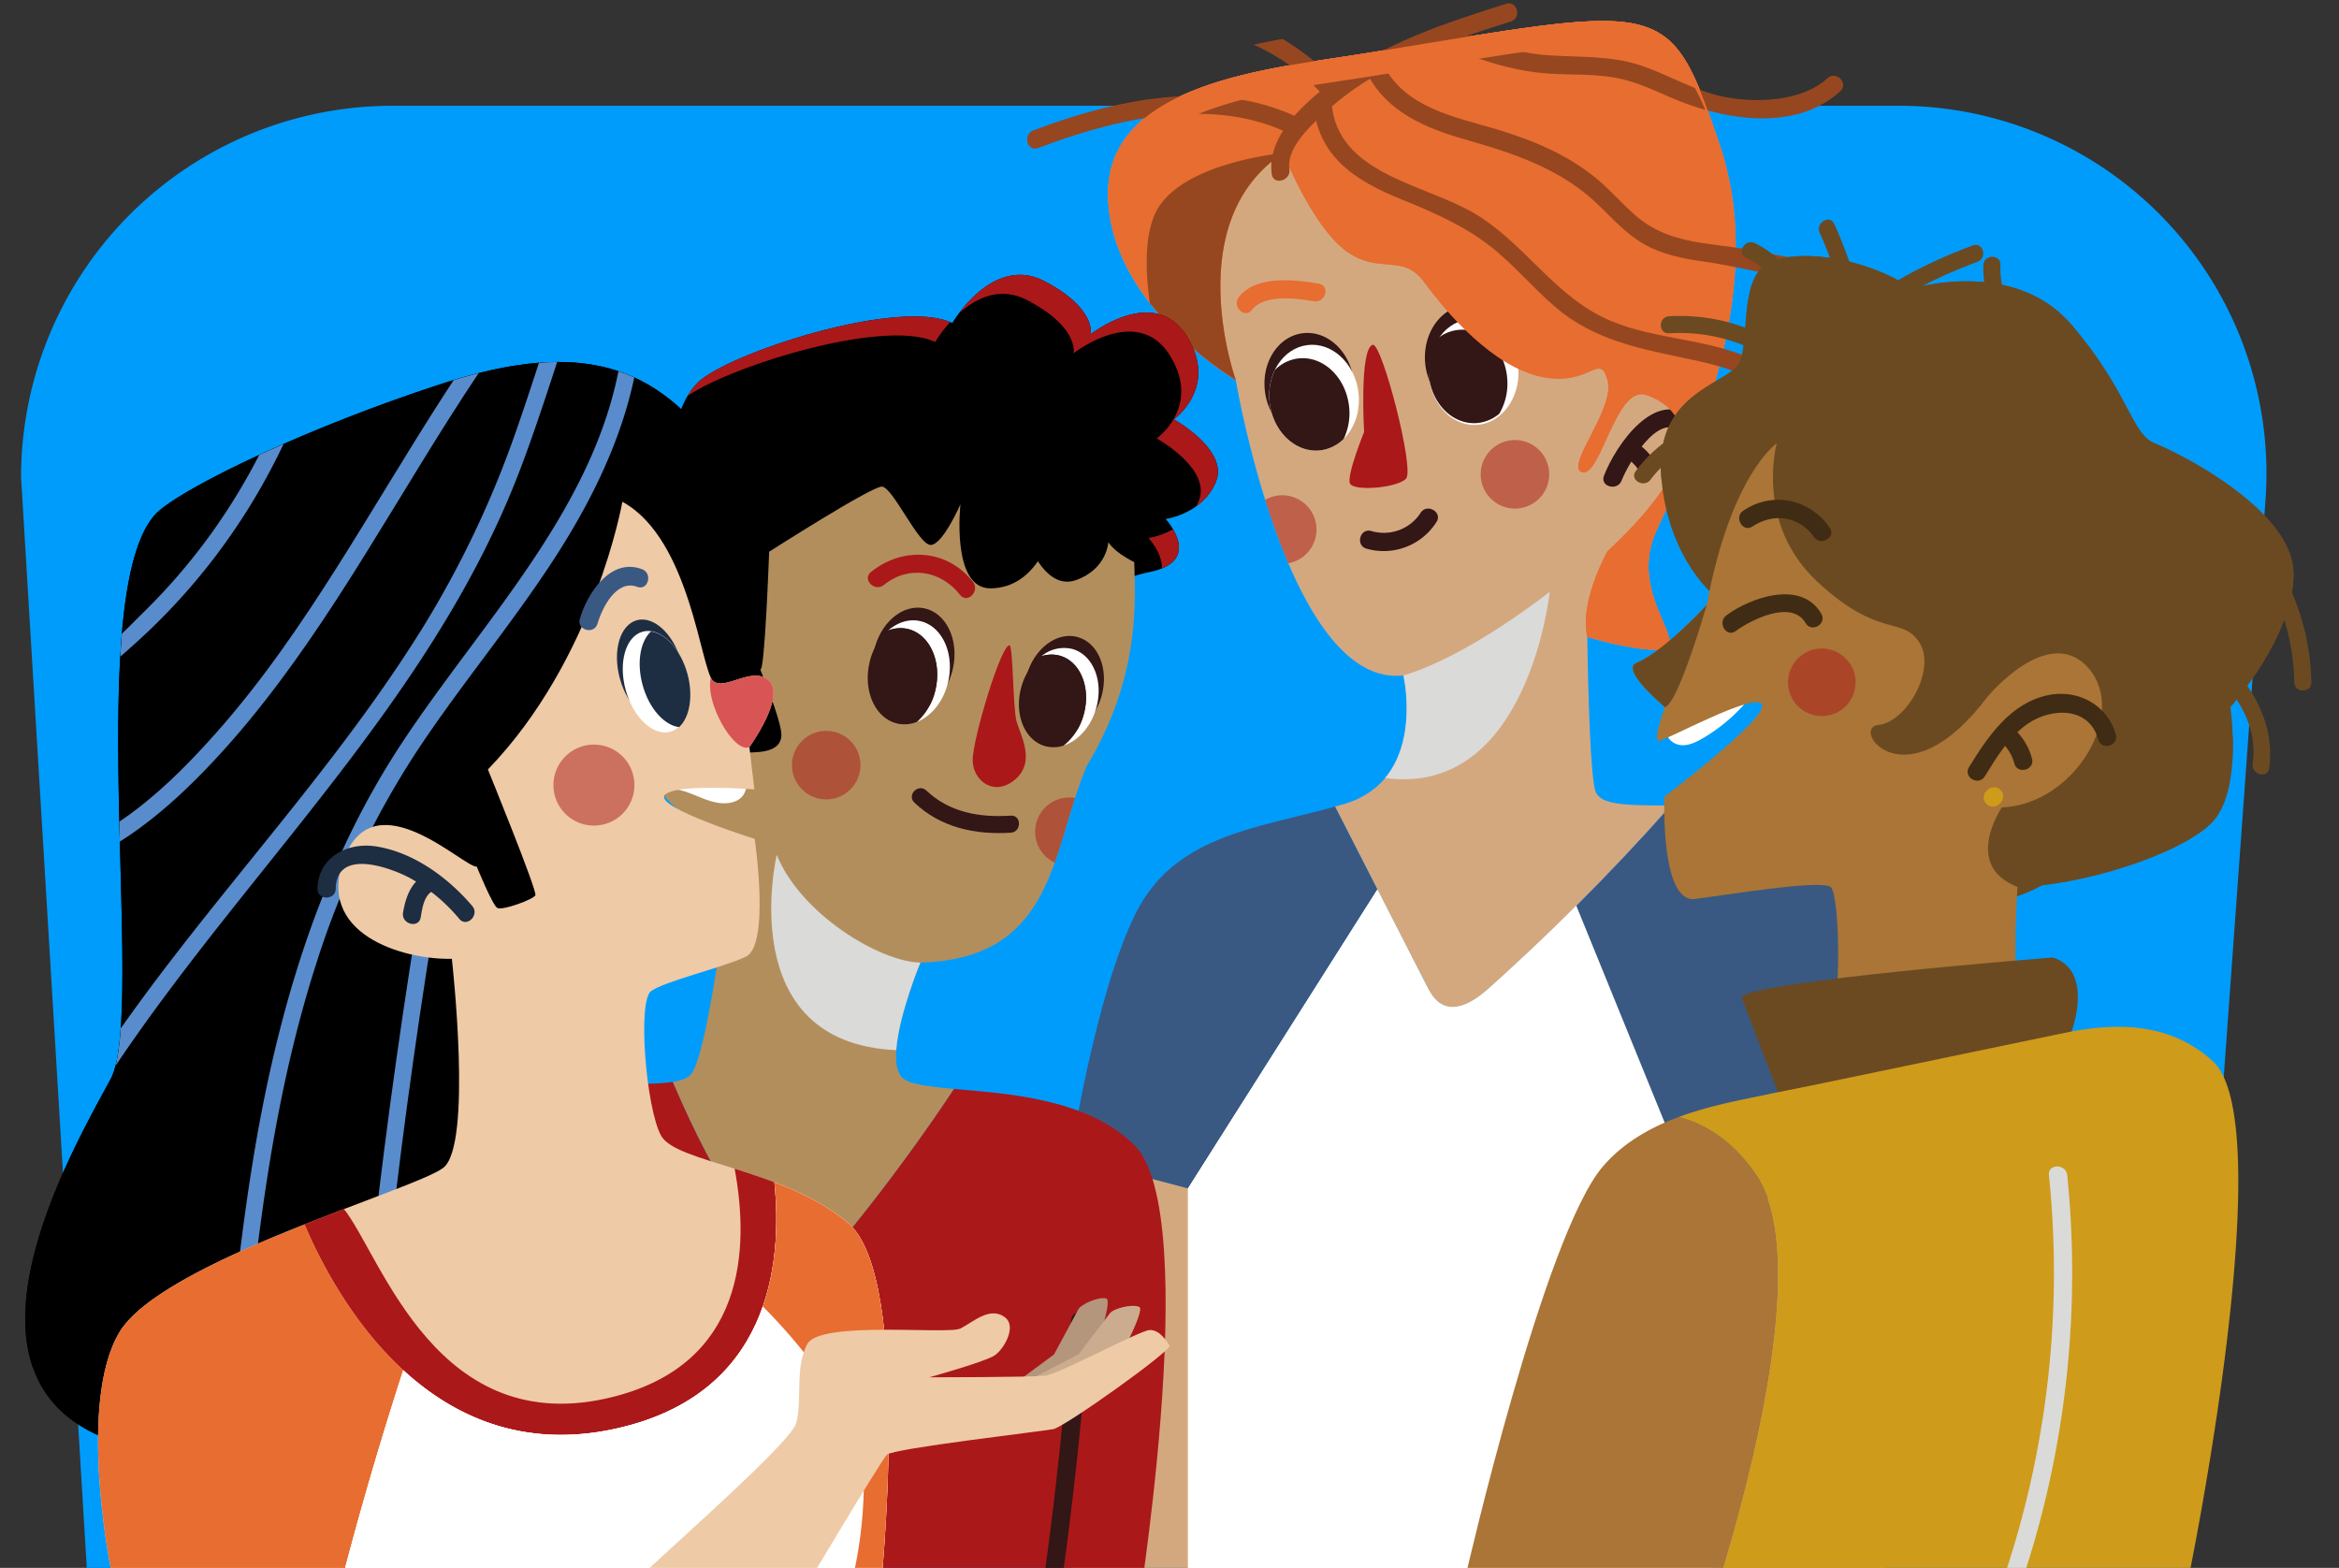 <svg xmlns="http://www.w3.org/2000/svg" xmlns:xlink="http://www.w3.org/1999/xlink" width="818.638" height="548.777" viewBox="0 0 818.638 548.777">
    <rect x="0" y="0" width="818.638" height="548.777" fill="#333333" stroke="none"/>
    <defs>
        <clipPath id="prefix__clip-path">
            <path id="prefix__Path_1645" d="M558.539 50.923L225.66 117.389A121.077 121.077 0 0 0 104.579 238.47L69.67 507.86l34.9 75.005V594.1h732.274c44.641-122.1 60.326-252.352 46.719-369.8 0-33.608-43.542-81.548-95.342-120.92-65.38-49.695-149.153-68.531-229.682-52.457z" data-name="Path 1645" transform="translate(-69.67 -45.322)"/>
        </clipPath>
        <clipPath id="prefix__clip-path-2">
            <path id="prefix__Path_1615" d="M403.648 176.48s-19.867-55.353 16.6-79.456c0 0 10 25.283 21.758 34.1s20 .59 27.643 11.167 15.779 8.7 32.844 12.159 28.326 12.092 31.262 22.012-15.3 30.512-8.821 32.281 11.757-30.579 22.347-27.053 27.053 17.052-13.526 54.7c0 0-10 17.642-7.052 29.989 0 0 25.726 7.641 28.447 2.936s-13.151-20.578-4.33-39.99 40.365-81.159 22.347-134.675-18.489-49.6-124.797-32.441c-32.308 5.215-89.39 10.108-89.39 48.971s44.668 65.3 44.668 65.3z" data-name="Path 1615" transform="translate(-358.98 -50.797)"/>
        </clipPath>
        <clipPath id="prefix__clip-path-3">
            <path id="prefix__Path_1635" d="M409.362 205.11c-5.872 2.038-10.363-2.225-13.272-6.609-2.735 4.035-8 9.464-16.65 9.464-13.768 0-10.443-29.439-10.443-29.439s-6.18 14.25-10.443 14.25-13.3-20.417-17.092-20.417-39.413 22.79-39.413 22.79-1.609 44.038-3.164 41.049c2.9 7.132 7.775 19.841 7.44 23.527-.469 5.228-6.649 5.7-12.347 5.7s-7.118-13.3-7.118-13.3-28.018-19.465-28.018 9.022 31.021 33.112 31.021 33.112-8.419 76.52-15.309 83.987-50.138-1.93-66.05 7.614-30.754 188.781-30.754 188.781h252.1s24.707-147.41 0-171.809-74.751-16.007-81.48-23.862 6.622-39.989 6.622-39.989c47.6-1.247 45.848-39.909 58.235-68.8 18.46-30.766 17.052-56.546 16.623-71.359-7.333-3.66-9.076-6.984-9.076-6.984s-.486 9.462-11.412 13.272z" data-name="Path 1635" transform="translate(-177.75 -172.36)"/>
        </clipPath>
        <clipPath id="prefix__clip-path-5">
            <path id="prefix__Path_1649" d="M123.57 191.493c-28.42 23.085-4.652 175.6-17.374 199.25s-62.176 107.515 3.043 127.584S292 505.43 294.159 468.873 274.8 324.13 274.8 324.13s78.13-78.88 43.007-154.13c-22.937-31.53-50.888-37.268-96.763-22.213-45.862 15.031-85.999 34.389-97.474 43.706z" data-name="Path 1649" transform="translate(-76.258 -139.838)"/>
        </clipPath>
        <clipPath id="prefix__clip-path-10">
            <path id="prefix__Path_1665" d="M227.815 304.03c-4.357.442-35.3-30.512-46.2-3.486s20.484 36.169 37.483 35.74c0 0 7.413 65.367-3.057 73.209s-98.492 32.683-113.306 57.524-3.03 82.459-3.03 82.459L215.173 564.2 369 558.968s11.77-111.121-11.328-130.3-60.138-20.913-65.367-30.512-8.285-47.068-3.486-50.553 34.868-4.8 43.14-9.585-.871-41.4-.871-41.4-40.3-13.03-37.55-17.441S324.993 277 324.993 277l-1.743-14.813s12.642-17.428 6.971-23.1-15.256 3.486-19.613 0-7.842-49.682-31.812-62.753c0 0-9.585 54.91-47.068 93.693 0 0 17.361 42.563 16.623 44.038s-11.6 5.429-13.325 4.437-7.211-14.472-7.211-14.472z" data-name="Path 1665" transform="translate(-95.266 -176.34)"/>
        </clipPath>
        <clipPath id="prefix__clip-path-12">
            <path id="prefix__Path_1686" d="M724.69 222.911c-.55-22.066-40.284-41.933-48.556-45.191s-8.834-17.709-29.091-41.437-55.889-12.7-55.889-12.7c-17.106-11.583-42.483-14.344-51.317-8.271s-5.523 25.377-8.834 33.662-29.8 9.934-27.589 40.284 20.967 45.245 23.728 45.017l43.6 73.625s35.306 25.38 57.358 25.1 56.867-11.3 67.9-22.334 6.622-40.579 6.622-40.579 22.617-25.111 22.068-47.176z" data-name="Path 1686" transform="translate(-503.282 -112.184)"/>
        </clipPath>
        <clipPath id="prefix__clip-path-13">
            <path id="prefix__Path_1697" d="M630.6 316.326c-19.4-7.494-5.47-27.817-5.47-27.817 25.364-.992 44.266-32.817 30.337-48.743s-35.311 9.947-35.311 9.947c-28.849 38.3-48.234 10.939-38.3 9.947s20.39-19.4 14.425-28.849-13.929-.992-35.807-21.382-14.13-48.368-14.13-48.368-16.02 10.832-24.506 56.546c0 0-14.612 16.02-24.506 20.256-6.126 2.359 9.893 15.551 9.893 15.551s-4.236 11.315-2.359 11.784 33.93-17.428 36.276-12.722-34.131 32.281-34.131 32.281-1.475 37.335 10.725 35.794 43.676-6.81 47.443-4.223c3.338 2.292 4.826 48.475-3.418 63.838 23.621-3.392 46.25-12.668 69.469-18.835-2.545-14.493-.63-45.005-.63-45.005z" data-name="Path 1697" transform="translate(-495.938 -161.06)"/>
        </clipPath>
        <linearGradient id="prefix__linear-gradient" x1=".794" x2=".376" y1=".214" y2=".466" gradientUnits="objectBoundingBox">
            <stop offset="0" stop-color="#ab1819"/>
            <stop offset="1" stop-color="#871819"/>
        </linearGradient>
        <linearGradient id="prefix__linear-gradient-2" x1=".631" x2=".377" y1=".156" y2=".92" gradientUnits="objectBoundingBox">
            <stop offset="0" stop-color="#395982"/>
            <stop offset="1" stop-color="#2d2266"/>
        </linearGradient>
        <linearGradient id="prefix__linear-gradient-3" x1=".582" x2=".339" y1=".153" y2=".946" xlink:href="#prefix__linear-gradient-2"/>
        <style>
            .prefix__cls-2{clip-path:url(#prefix__clip-path)}.prefix__cls-3{fill:#d4a87f}.prefix__cls-11,.prefix__cls-4{fill:#ab1819}.prefix__cls-4{opacity:.5}.prefix__cls-5{fill:#395982}.prefix__cls-6{fill:#fff}.prefix__cls-7{fill:#331616}.prefix__cls-8{fill:#e86d31}.prefix__cls-10{fill:#964720}.prefix__cls-12{fill:#dadad9}.prefix__cls-18{clip-path:url(#prefix__clip-path-5)}.prefix__cls-19{fill:#598ccc}.prefix__cls-20{fill:#efcaa6}.prefix__cls-21{fill:#1d2d42}.prefix__cls-26{fill:#6b4a22}.prefix__cls-28{fill:#aa7536}.prefix__cls-29{fill:#ce9b1b}.prefix__cls-30{fill:#402c14}
        </style>
    </defs>
    <g id="prefix__OBJECTS" transform="translate(-69.67 -45.322)">
        <g id="prefix__Group_160" data-name="Group 160" transform="translate(69.67 45.322)">
            <path id="prefix__Path_1591" d="M731.29 72.94H205.153A129.982 129.982 0 0 0 75.17 202.923l23 381.757h735.5l26.972-372.856A128.679 128.679 0 0 0 731.29 72.94z" data-name="Path 1591" transform="translate(-67.797 -35.916)" style="fill:#009cfc"/>
            <g id="prefix__Group_159" data-name="Group 159">
                <g id="prefix__Group_137" class="prefix__cls-2" data-name="Group 137">
                    <path id="prefix__Path_1593" d="M375.38 344.824l-25.82 152.129 69.107 6.931V330.56" class="prefix__cls-3" data-name="Path 1593" transform="translate(25.655 51.825)"/>
                    <g id="prefix__Group_127" data-name="Group 127" transform="translate(374.612 7.34)">
                        <g id="prefix__Group_121" data-name="Group 121" transform="translate(0 .013)">
                            <path id="prefix__Path_1594" d="M475.59 394.9c5.429 3.07 11.945-1.274 16.6-5.443a777.88 777.88 0 0 0 63.678-64.04c-13.62-.174-24.264.214-26.249-4.826-2.346-5.966-2.936-54.2-2.936-54.2s25.726 7.641 28.447 2.936-13.151-20.578-4.33-39.99 40.365-81.159 22.347-134.675S554.658 45.06 448.35 62.219c-32.308 5.215-89.39 10.108-89.39 48.971s44.695 65.286 44.695 65.286 18.272 108.037 58.691 103.372c0 0 8.553 36.531-20.98 45.084-.992.282-1.984.563-2.963.831q15.906 31.128 31.8 62.257c1.339 2.641 2.814 5.416 5.387 6.88z" class="prefix__cls-3" data-name="Path 1594" transform="translate(-345.755 -50.807)"/>
                            <circle id="prefix__Ellipse_4" cx="11.998" cy="11.998" r="11.998" class="prefix__cls-4" data-name="Ellipse 4" transform="translate(143.616 146.663)"/>
                            <path id="prefix__Path_1595" d="M408.077 198.425a11.992 11.992 0 1 0-8.1-22.2c2.309 7.333 5.003 14.934 8.1 22.2z" class="prefix__cls-4" data-name="Path 1595" transform="translate(-331.785 -8.636)"/>
                            <g id="prefix__Group_120" data-name="Group 120" transform="translate(0 274.608)">
                                <path id="prefix__Path_1596" d="M441.744 255.92c-28.528 7.842-56.573 10.229-70.1 38.032-14 28.755-22.535 84.725-22.535 84.725l41.2 10.885 66.278-104.605q-7.443-14.539-14.843-29.037z" class="prefix__cls-5" data-name="Path 1596" transform="translate(-349.11 -255.558)"/>
                                <g id="prefix__Group_118" data-name="Group 118" transform="translate(41.196)">
                                    <path id="prefix__Path_1597" d="M621.064 390.244c-3.11-58.061-9.4-113.507-22.039-122.636-14.974-10.805-34.587-11.757-50.258-11.958a775.789 775.789 0 0 1-63.678 64.04c-4.652 4.156-11.167 8.513-16.6 5.443-2.574-1.461-4.049-4.236-5.4-6.864q-8.486-16.61-16.972-33.233L379.84 389.641v132.825L407.04 535h157.224l-5.912-139.675z" class="prefix__cls-6" data-name="Path 1597" transform="translate(-379.84 -255.65)"/>
                                    <path id="prefix__Path_1598" d="M575.712 356.05L513 361.131l5.925 139.675h59.629c-.013-.014.925-74.295-2.842-144.756z" class="prefix__cls-3" data-name="Path 1598" transform="translate(-334.488 -221.456)"/>
                                </g>
                                <g id="prefix__Group_119" data-name="Group 119" transform="translate(41.183)">
                                    <path id="prefix__Path_1599" d="M515.725 283.241q-14.941 14.9-30.646 28.983c-4.652 4.156-11.167 8.513-16.6 5.443-2.574-1.461-4.049-4.236-5.4-6.864q-8.486-16.61-16.972-33.233L379.83 382.175V515l27.2 12.534h157.224l-5.9-139.675z" class="prefix__cls-6" data-name="Path 1599" transform="translate(-379.83 -248.184)"/>
                                    <path id="prefix__Path_1600" d="M586.539 390.244c-3.11-58.061-9.4-113.507-22.039-122.636-14.974-10.805-34.587-11.757-50.258-11.958q-15.966 18.037-33.032 35.056l42.617 104.619z" class="prefix__cls-5" data-name="Path 1600" transform="translate(-345.302 -255.65)"/>
                                    <path id="prefix__Path_1601" d="M518.912 499.5h59.629s.751-59.575-1.8-122.623L513 359.84z" class="prefix__cls-3" data-name="Path 1601" transform="translate(-334.475 -220.165)"/>
                                    <path id="prefix__Path_1602" d="M513 361.131l63.745 17.039c-.295-7.36-.643-14.76-1.032-22.12z" class="prefix__cls-3" data-name="Path 1602" transform="translate(-334.475 -221.456)"/>
                                </g>
                            </g>
                        </g>
                        <path id="prefix__Path_1603" d="M519.67 155.353c-13.218-11.02-27.08 9.478-31.182 20.068-1.488 3.847 4.705 5.51 6.18 1.7 2.1-5.443 12.521-23.876 20.471-17.24 3.137 2.628 7.695-1.89 4.531-4.531z" class="prefix__cls-7" data-name="Path 1603" transform="translate(-301.719 -16.264)"/>
                        <path id="prefix__Path_1604" d="M494.916 166.588c.228.147.456.308.67.456.442.308-.295-.241.134.094a13.324 13.324 0 0 1 1.22 1.086c.349.349.67.711.992 1.072.094.107.322.375.107.107.2.255.375.523.563.791a3.205 3.205 0 1 0 5.537-3.231 21.279 21.279 0 0 0-5.979-5.912 3.226 3.226 0 0 0-4.384 1.153 3.261 3.261 0 0 0 1.14 4.384z" class="prefix__cls-7" data-name="Path 1604" transform="translate(-299.982 -13.397)"/>
                        <g id="prefix__Group_122" data-name="Group 122" transform="translate(124.091 99.411)">
                            <path id="prefix__Path_1605" d="M460.879 161.627c.161-.04.308-.08.469-.121a11.144 11.144 0 0 0 1.18-.416c.215-.08.416-.188.63-.282.188-.094.375-.174.563-.268.241-.121.483-.255.711-.389.121-.067.241-.147.349-.215 5.108-3.2 8.486-9.679 8.191-17.039-.4-10.242-7.735-18.272-16.368-17.937-5.027.2-9.384 3.2-12.079 7.682a19.467 19.467 0 0 0-1.77 3.861c-.013.027-.013.04-.027.067-.107.335-.2.684-.295 1.032l-.161.59c-.067.295-.134.59-.188.885-.054.268-.107.55-.147.831-.04.255-.08.523-.107.778-.04.349-.067.7-.094 1.059-.013.215-.04.416-.04.63-.027.576-.027 1.166 0 1.756.4 10.242 7.735 18.272 16.368 17.937a12.434 12.434 0 0 0 1.421-.134l.442-.08c.308-.079.63-.146.952-.227z" class="prefix__cls-7" data-name="Path 1605" transform="translate(-441.675 -124.952)"/>
                            <ellipse id="prefix__Ellipse_5" cx="15.658" cy="18.567" class="prefix__cls-6" data-name="Ellipse 5" rx="15.658" ry="18.567" transform="rotate(-2.56 125.284 -11.07)"/>
                            <path id="prefix__Path_1606" d="M470.214 149.35c-.4-10.242-7.735-18.272-16.368-17.937a13.834 13.834 0 0 0-8.338 3.284 20.686 20.686 0 0 0-2.842 11.475c.4 10.242 7.735 18.272 16.368 17.937a13.834 13.834 0 0 0 8.338-3.284 20.686 20.686 0 0 0 2.842-11.475z" class="prefix__cls-7" data-name="Path 1606" transform="translate(-441.344 -122.756)"/>
                        </g>
                        <path id="prefix__Path_1607" d="M403.648 176.48s-19.867-55.353 16.6-79.456c0 0 10 25.283 21.758 34.1s20 .59 27.643 11.167 24.09 29.68 41.142 33.139 20.015-8.888 22.964 1.032-15.3 30.512-8.821 32.281 11.757-30.579 22.347-27.053 27.053 17.052-13.526 54.7c0 0-10 17.642-7.052 29.989 0 0 25.726 7.641 28.447 2.936s-13.151-20.578-4.33-39.99 40.365-81.159 22.347-134.675-18.489-49.6-124.797-32.441c-32.308 5.215-89.39 10.108-89.39 48.971s44.668 65.3 44.668 65.3z" class="prefix__cls-8" data-name="Path 1607" transform="translate(-345.748 -50.797)"/>
                        <path id="prefix__Path_1608" d="M403.648 176.48s-19.867-55.353 16.6-79.456c0 0 10 25.283 21.758 34.1s20 .59 27.643 11.167 15.779 8.7 32.844 12.159 28.326 12.092 31.262 22.012-15.3 30.512-8.821 32.281 11.757-30.579 22.347-27.053 27.053 17.052-13.526 54.7c0 0-10 17.642-7.052 29.989 0 0 25.726 7.641 28.447 2.936s-13.151-20.578-4.33-39.99 40.365-81.159 22.347-134.675-18.489-49.6-124.797-32.441c-32.308 5.215-89.39 10.108-89.39 48.971s44.668 65.3 44.668 65.3z" class="prefix__cls-8" data-name="Path 1608" transform="translate(-345.748 -50.797)"/>
                        <g id="prefix__Group_124" data-name="Group 124" transform="translate(13.232)">
                            <g id="prefix__Group_123" data-name="Group 123">
                                <path id="prefix__Path_1609" d="M407.925 104.262c-1.1-7.816 7.95-15.725 13.2-20.538a98.717 98.717 0 0 1 18.634-13.2c14.331-8.017 30.069-12.99 45.647-17.977 3.914-1.247 2.239-7.44-1.7-6.18-18.981 6.055-38.352 12.262-55.056 23.433-11.207 7.494-29.05 20.926-26.905 36.169.563 4.062 6.743 2.333 6.18-1.7z" class="prefix__cls-10" data-name="Path 1609" transform="translate(-344.475 -52.365)"/>
                                <path id="prefix__Path_1610" d="M430.93 77.13c-28.595-12.79-62.847-5.416-90.93 5.308-3.807 1.461-2.158 7.655 1.7 6.18 26.235-10.014 59.16-17.964 86-5.952 3.727 1.662 6.984-3.847 3.231-5.537z" class="prefix__cls-10" data-name="Path 1610" transform="translate(-366.18 -44.134)"/>
                                <path id="prefix__Path_1611" d="M427.8 72.787a79.39 79.39 0 0 0-31.182-21.449c-3.847-1.488-5.523 4.705-1.7 6.18a72.825 72.825 0 0 1 28.353 19.814c2.735 3.083 7.253-1.461 4.531-4.545z" class="prefix__cls-10" data-name="Path 1611" transform="translate(-347.476 -50.691)"/>
                                <path id="prefix__Path_1612" d="M412.512 72.732c1.3 18.983 14.639 27.522 30.874 34.078 10.872 4.4 21.7 9.1 31.021 16.342 8.164 6.354 14.8 14.4 22.616 21.141 14.291 12.333 30.941 14.947 48.81 18.795 9.451 2.038 19.117 4.719 26.718 10.993 8.338 6.877 13.245 16.744 16.6 26.825 1.3 3.888 7.48 2.225 6.18-1.7-5.268-15.832-14.25-29.908-29.975-36.866-16.543-7.306-35.606-6.381-51.854-14.451-17.361-8.62-27.964-26.463-44.722-36.263-17.816-10.416-48.14-13.7-49.856-38.917-.282-4.062-6.69-4.089-6.408.027z" class="prefix__cls-10" data-name="Path 1612" transform="translate(-340.751 -44.375)"/>
                                <path id="prefix__Path_1613" d="M426.789 65.933c6.85 13.272 20.43 18.9 34.091 22.817 17.186 4.92 33.555 10.229 46.719 22.924 5.027 4.853 9.773 10.2 15.913 13.7 6.462 3.687 13.768 5.134 21.061 6.14 15.5 2.145 32.455 8.124 48.073 4.786 4.035-.858 2.319-7.038-1.7-6.18-8.808 1.877-17.173-.161-25.806-1.917-7.145-1.461-14.331-2.132-21.53-3.244-8.258-1.274-15.819-3.579-22.334-9.022-5.228-4.357-9.585-9.652-14.88-13.942-10.081-8.137-22.2-13.138-34.52-16.811-14.827-4.424-31.772-7.44-39.547-22.495-1.9-3.66-7.427-.429-5.536 3.244z" class="prefix__cls-10" data-name="Path 1613" transform="translate(-336.018 -47.295)"/>
                                <path id="prefix__Path_1614" d="M446.212 58.46c12.333 5 24.546 9.424 37.925 10.322 7.8.523 15.7.04 23.42 1.461 6.462 1.193 12.4 3.847 18.366 6.5 17.977 7.99 44.119 13.084 60.339-1.8 3.043-2.788-1.488-7.32-4.531-4.531-9.1 8.338-25.377 8.781-36.8 6.381-10.175-2.145-19.063-7.762-28.876-10.966-10.4-3.405-21.154-2.708-31.919-3.445-12.776-.885-24.466-5.336-36.222-10.095-3.821-1.555-5.483 4.638-1.7 6.167z" class="prefix__cls-10" data-name="Path 1614" transform="translate(-329.997 -50.372)"/>
                            </g>
                        </g>
                        <path id="prefix__Path_1616" d="M430.142 135.343c3.137-.858 14.787 43.663 11.636 46.893s-18.527 4.531-19.653 1.582 4.974-17.937 4.974-17.937-1.699-29.238 3.043-30.538z" class="prefix__cls-11" data-name="Path 1616" transform="translate(-324.29 -22.007)"/>
                        <path id="prefix__Path_1617" d="M372.132 106.19c-3.888 8.1-3.526 20.511-2.011 31.571a120.693 120.693 0 0 0 30.109 26.986s-19.867-55.353 16.6-79.456c-.016-.014-36.238 3.257-44.698 20.899z" class="prefix__cls-10" data-name="Path 1617" transform="translate(-342.318 -39.05)"/>
                        <g id="prefix__Group_125" data-name="Group 125" transform="translate(67.41 109.192)">
                            <path id="prefix__Path_1618" d="M420.608 168.5c.147-.054.308-.107.456-.161.389-.161.778-.322 1.14-.509.2-.107.4-.228.6-.335s.362-.215.536-.322c.228-.147.456-.295.67-.456.107-.08.214-.161.335-.255 4.813-3.646 7.6-10.389 6.663-17.682-1.3-10.175-9.3-17.521-17.883-16.422-4.987.643-9.062 4.008-11.355 8.714a19.446 19.446 0 0 0-1.421 4.008c0 .027-.013.04-.013.067-.08.349-.147.7-.215 1.046-.04.2-.08.4-.107.6-.04.295-.08.6-.107.9s-.054.55-.067.831-.04.523-.04.791c-.013.349-.013.71 0 1.059 0 .214 0 .416.013.63.027.576.067 1.153.147 1.743 1.3 10.175 9.3 17.521 17.883 16.422.469-.067.938-.161 1.394-.268.147-.04.281-.08.429-.107a7.616 7.616 0 0 0 .942-.294z" class="prefix__cls-7" data-name="Path 1618" transform="translate(-399.259 -132.249)"/>
                            <ellipse id="prefix__Ellipse_6" cx="15.658" cy="18.567" class="prefix__cls-6" data-name="Ellipse 6" rx="15.658" ry="18.567" transform="rotate(-7.285 48.98 3.118)"/>
                            <path id="prefix__Path_1619" d="M428.939 155.37c-1.3-10.175-9.3-17.521-17.883-16.422a13.906 13.906 0 0 0-8.017 4.008 20.753 20.753 0 0 0-1.823 11.69c1.3 10.175 9.3 17.521 17.883 16.422a13.906 13.906 0 0 0 8.017-4.008 20.87 20.87 0 0 0 1.823-11.69z" class="prefix__cls-7" data-name="Path 1619" transform="translate(-398.836 -130.004)"/>
                        </g>
                        <path id="prefix__Path_1620" d="M397.806 128.919c4.411-5.671 15.6-4.1 21.784-3.057 4.035.684 5.764-5.5 1.7-6.18-8.432-1.434-21.986-3.03-28.018 4.705-2.493 3.2 2.011 7.775 4.531 4.531z" class="prefix__cls-8" data-name="Path 1620" transform="translate(-334.316 -27.742)"/>
                        <path id="prefix__Path_1621" d="M488.9 199.83s-28.286 22.535-51.21 29.278c0 0 5.148 22.053-6.395 35.9 50.156 6.744 57.605-65.178 57.605-65.178z" class="prefix__cls-12" data-name="Path 1621" transform="translate(-321.118 -.04)"/>
                        <path id="prefix__Path_1622" d="M427 192.135a21.888 21.888 0 0 0 24.492-9.317c2.239-3.472-3.311-6.69-5.537-3.231a15.326 15.326 0 0 1-17.253 6.368c-3.968-1.139-5.671 5.041-1.7 6.18z" class="prefix__cls-7" data-name="Path 1622" transform="translate(-323.35 -7.439)"/>
                        <g id="prefix__Group_126" data-name="Group 126" transform="translate(13.218 .027)">
                            <path id="prefix__Path_1623" d="M361.316 119.177c0-38.863 57.082-43.757 89.39-48.971C556.478 53.14 557.483 49.185 575.232 101.83c-.6-2.4-1.274-4.8-2.078-7.159-18.017-53.516-18.487-49.6-124.795-32.442-32.308 5.215-89.39 10.108-89.39 48.971a53.731 53.731 0 0 0 3.526 18.835 50.941 50.941 0 0 1-1.179-10.858z" class="prefix__cls-8" data-name="Path 1623" transform="translate(-358.97 -50.817)"/>
                        </g>
                    </g>
                    <path id="prefix__Path_1624" d="M359.119 211.863c-4.3-10.591-14.867-14.666-25.739-13.741-4.075.349-4.116 6.757 0 6.408 7.614-.643 16.355 1.139 19.559 9.036 1.528 3.767 7.722 2.118 6.18-1.7z" class="prefix__cls-11" data-name="Path 1624" transform="translate(19.098 6.676)"/>
                    <g id="prefix__Group_136" data-name="Group 136" transform="translate(144.89 96.184)">
                        <path id="prefix__Path_1625" d="M423.293 167.663s15.859-11.247 4.478-29.238-33.568-.563-33.568-.563 2.078-9-16.154-18.554-32.295 14.626-32.295 14.626c-18.795-9-78.719 10.684-89 20.806s-8.66 29.385-8.66 29.385-9.84 6.609-10.43 15.6 22.911 96.146 38.18 99.525l8.821 15.175 81.635-73.486s29.975-15.913 48.77-19.894 5.362-18.513 5.362-18.513 12.856-1.689 17.562-12.937c4.684-11.248-14.701-21.932-14.701-21.932z" data-name="Path 1625" transform="translate(-157.349 -117.069)"/>
                        <g id="prefix__Group_128" data-name="Group 128" transform="translate(82.955)">
                            <path id="prefix__Path_1626" d="M335.852 136.893a45.95 45.95 0 0 1 5.255-6.971c-19.559-8.191-78.1 11.113-88.264 21.1a22.944 22.944 0 0 0-3.713 4.826c14.787-10.443 69-27.428 86.722-18.955z" class="prefix__cls-11" data-name="Path 1626" transform="translate(-236.395 -113.365)"/>
                            <path id="prefix__Path_1627" d="M395.267 167.663s15.859-11.247 4.478-29.238-33.568-.563-33.568-.563 2.078-9-16.154-18.554c-13.955-7.32-25.458 5.121-30.083 11.368 5.845-5.309 14.384-9.786 24.09-4.692 18.232 9.558 16.154 18.554 16.154 18.554s22.173-17.428 33.568.563-4.478 29.238-4.478 29.238 19.385 10.684 14.693 21.932a19.431 19.431 0 0 1-.9 1.837 19.685 19.685 0 0 0 6.877-8.5c4.708-11.26-14.677-21.945-14.677-21.945z" class="prefix__cls-11" data-name="Path 1627" transform="translate(-212.278 -117.07)"/>
                            <path id="prefix__Path_1628" d="M241.413 172.319s-.027-.375-.054-1.019a23.166 23.166 0 0 0-1.729 2.386c1.059-.886 1.783-1.367 1.783-1.367z" class="prefix__cls-11" data-name="Path 1628" transform="translate(-239.63 -98.6)"/>
                            <path id="prefix__Path_1629" d="M369.52 186.573s5.067 5.5 4.612 10.658c8.3-3.325 6.341-9.719 3.982-13.741a26.332 26.332 0 0 1-8.594 3.083z" class="prefix__cls-11" data-name="Path 1629" transform="translate(-195.392 -94.449)"/>
                        </g>
                        <g id="prefix__Group_129" data-name="Group 129" transform="translate(0 74.134)">
                            <path id="prefix__Path_1630" d="M297.463 442.242c5.5-1.394 9.478-6.006 13.044-10.416q18.962-23.467 35.673-48.636c-9.21-.818-16.194-1.635-18.42-4.236-6.73-7.842 6.622-39.99 6.622-39.99 47.6-1.247 45.848-39.909 58.235-68.8 18.46-30.766 17.052-56.546 16.623-71.359-7.333-3.66-9.076-6.984-9.076-6.984s-.469 9.491-11.395 13.3c-5.872 2.038-10.363-2.225-13.272-6.609-2.735 4.035-8 9.465-16.65 9.465-13.768 0-10.443-29.439-10.443-29.439s-6.18 14.25-10.443 14.25-13.3-20.417-17.092-20.417-39.413 22.79-39.413 22.79-1.609 44.038-3.164 41.049c2.9 7.132 7.775 19.841 7.44 23.527-.469 5.228-6.649 5.7-12.347 5.7s-7.118-13.3-7.118-13.3-28.018-19.465-28.018 9.022 31.021 33.112 31.021 33.112-8.419 76.52-15.309 83.987c-1.153 1.247-3.351 2.024-6.26 2.493 7.118 16.543 15 32.737 25.4 47.376 5.782 8.136 14.657 16.582 24.362 14.115z" data-name="Path 1630" transform="translate(-157.145 -172.37)" style="fill:#b38e5d"/>
                            <circle id="prefix__Ellipse_7" cx="11.998" cy="11.998" r="11.998" class="prefix__cls-4" data-name="Ellipse 7" transform="translate(132.288 85.489)"/>
                            <path id="prefix__Path_1631" d="M351.908 253.53a11.991 11.991 0 0 0-5.134 22.83c2.628-7.32 4.679-15.095 7.105-22.642a11.97 11.97 0 0 0-1.971-.188z" class="prefix__cls-4" data-name="Path 1631" transform="translate(-122.521 -144.728)"/>
                            <path id="prefix__Path_1632" d="M429.846 349.883c-16.543-16.328-44.413-17.977-63.061-19.626q-16.71 25.116-35.673 48.636c-3.566 4.411-7.547 9.009-13.044 10.416-9.706 2.48-18.58-5.979-24.372-14.143-10.4-14.639-18.272-30.833-25.4-47.376-14.4 2.333-46.545-2.815-59.79 5.121-15.913 9.545-30.753 188.781-30.753 188.781h252.1s24.7-147.424-.007-171.809z" class="prefix__cls-11" data-name="Path 1632" transform="translate(-177.75 -119.437)"/>
                        </g>
                        <path id="prefix__Path_1633" d="M353.049 390.853q-4.4 62.6-14.706 124.526c-.67 4.035 5.5 5.764 6.18 1.7q10.457-62.739 14.934-126.229c.295-4.116-6.113-4.1-6.408 0z" class="prefix__cls-7" data-name="Path 1633" transform="translate(-123.073 -24.874)"/>
                        <g id="prefix__Group_131" data-name="Group 131" transform="translate(0 74.121)">
                            <g id="prefix__Group_130" data-name="Group 130">
                                <path id="prefix__Path_1634" d="M238.426 247.144c10.751-8.432 22.964 1.408 30.029 9.625 2.507 2.909 6.716-1.327 4.223-4.223-9.652-11.221-24.935-20.229-38.475-9.625-3.016 2.373 1.233 6.569 4.223 4.223z" class="prefix__cls-7" data-name="Path 1634" transform="translate(-158.876 -149.938)"/>
                            </g>
                        </g>
                        <g id="prefix__Group_133" data-name="Group 133" transform="translate(209.671 123.112)">
                            <ellipse id="prefix__Ellipse_8" cx="17.655" cy="13.607" class="prefix__cls-7" data-name="Ellipse 8" rx="17.655" ry="13.607" transform="rotate(-74.295 22.435 16.997)"/>
                            <g id="prefix__Group_132" data-name="Group 132" transform="translate(2.056 7.468)">
                                <path id="prefix__Path_1636" d="M352.419 214.87a12.32 12.32 0 0 0-10.859 2.53 11.132 11.132 0 0 1 6.448-.188c7.239 2.038 10.966 11.3 8.325 20.685a20.505 20.505 0 0 1-7.025 10.778c5.041-1.609 9.572-6.515 11.435-13.138 2.642-9.366-1.085-18.629-8.324-20.667z" class="prefix__cls-6" data-name="Path 1636" transform="translate(-333.686 -214.476)"/>
                                <path id="prefix__Path_1637" d="M358.333 237.3c2.641-9.384-1.086-18.647-8.325-20.685a11.132 11.132 0 0 0-6.448.188 20.584 20.584 0 0 0-7.025 10.778c-2.641 9.384 1.086 18.647 8.325 20.685a11.132 11.132 0 0 0 6.448-.188 20.584 20.584 0 0 0 7.025-10.778z" class="prefix__cls-7" data-name="Path 1637" transform="translate(-335.687 -213.879)"/>
                            </g>
                        </g>
                        <g id="prefix__Group_135" data-name="Group 135" transform="translate(157.148 113.78)">
                            <ellipse id="prefix__Ellipse_9" cx="18.366" cy="14.157" class="prefix__cls-7" data-name="Ellipse 9" rx="18.366" ry="14.157" transform="rotate(-77.96 22.197 17.962)"/>
                            <g id="prefix__Group_134" data-name="Group 134" transform="translate(1.668 7.152)">
                                <path id="prefix__Path_1638" d="M312.62 207.522c-3.9-.831-7.869.523-11.1 3.351a11.5 11.5 0 0 1 6.676-.617c7.641 1.635 12.132 10.993 10.014 20.913a21.483 21.483 0 0 1-6.569 11.663c5.134-2.011 9.5-7.4 10.993-14.384 2.105-9.934-2.373-19.291-10.014-20.926z" class="prefix__cls-6" data-name="Path 1638" transform="translate(-294.412 -207.279)"/>
                                <path id="prefix__Path_1639" d="M320 230.474c2.118-9.92-2.359-19.291-10.014-20.913a11.615 11.615 0 0 0-6.676.617 21.352 21.352 0 0 0-6.569 11.663c-2.118 9.92 2.359 19.291 10.014 20.913a11.615 11.615 0 0 0 6.676-.617A21.4 21.4 0 0 0 320 230.474z" class="prefix__cls-7" data-name="Path 1639" transform="translate(-296.218 -206.584)"/>
                            </g>
                        </g>
                        <path id="prefix__Path_1640" d="M336.493 213.8c1.3.161 1.193 21.892 2.453 26.543s6.9 14.09-.4 20.377-14.894.55-14.934-6.716 9.945-40.552 12.881-40.204z" class="prefix__cls-11" data-name="Path 1640" transform="translate(-128.073 -84.126)"/>
                        <path id="prefix__Path_1641" d="M301.857 200.741c8.674-7.051 20.015-5.067 26.664 3.472 2.534 3.244 7.038-1.314 4.531-4.531-9-11.542-24.626-12.481-35.726-3.472-3.191 2.6 1.354 7.118 4.531 4.531z" class="prefix__cls-11" data-name="Path 1641" transform="translate(-137.395 -92.18)"/>
                        <path id="prefix__Path_1642" d="M308.622 256.154c9.21 8.767 21.342 11.328 33.742 10.537 3.807-.241 3.847-6.22 0-5.966-10.832.7-21.409-1.059-29.533-8.781-2.775-2.654-7 1.555-4.209 4.209z" class="prefix__cls-7" data-name="Path 1642" transform="translate(-133.489 -71.422)"/>
                        <path id="prefix__Path_1643" d="M256.579 242.474a21.7 21.7 0 0 0-10.095 6.26c-2.574 2.842 1.636 7.078 4.223 4.223a15.94 15.94 0 0 1 7.454-4.732c3.687-1.072 2.118-6.837-1.582-5.751z" class="prefix__cls-7" data-name="Path 1643" transform="translate(-154.614 -74.406)"/>
                        <path id="prefix__Path_1644" d="M272.951 268.53s-15.591 65.836 41.826 68.329c.845-12.36 8.446-30.646 8.446-30.646-14.037-.213-41.786-16.824-50.272-37.683z" class="prefix__cls-12" data-name="Path 1644" transform="translate(-145.984 -65.486)"/>
                    </g>
                </g>
                <g id="prefix__Group_150" class="prefix__cls-2" data-name="Group 150">
                    <path id="prefix__Path_1646" d="M123.57 191.493c-28.42 23.085-4.652 175.6-17.374 199.25s-62.176 107.515 3.043 127.584S292 505.43 294.159 468.873 274.8 324.13 274.8 324.13s78.13-78.88 43.007-154.13c-22.937-31.53-50.888-37.268-96.763-22.213-45.862 15.031-85.999 34.389-97.474 43.706z" data-name="Path 1646" transform="translate(-67.426 -13.131)"/>
                    <path id="prefix__Path_1647" d="M108.407 399.823c12.722-23.648-11.033-176.166 17.374-199.25 11.462-9.317 51.6-28.675 97.474-43.716s73.826-9.317 96.763 22.213a96.075 96.075 0 0 1 5.054 13.339 96.052 96.052 0 0 0-7.279-22.415c-22.937-31.53-50.888-37.268-96.763-22.213s-86.012 34.4-97.474 43.716c-28.42 23.085-4.652 175.6-17.374 199.25-9.438 17.548-39.065 68.2-27.133 101.388-4.666-32.723 20.751-76.292 29.358-92.312z" data-name="Path 1647" transform="translate(-67.426 -13.135)"/>
                    <g id="prefix__Group_143" data-name="Group 143" transform="translate(8.831 126.706)">
                        <g id="prefix__Group_138" class="prefix__cls-18" data-name="Group 138">
                            <path id="prefix__Path_1648" d="M84.02 257.215c11.77-1.461 20.766-9.813 29.292-17.454a219.775 219.775 0 0 0 27.227-29.479 221.949 221.949 0 0 0 36.5-71.587c1.1-3.687-4.652-5.268-5.751-1.582a216.432 216.432 0 0 1-31.624 64.415 212.435 212.435 0 0 1-23.604 27.482c-8.566 8.405-19.613 20.7-32.026 22.254-3.767.456-3.821 6.421-.013 5.952z" class="prefix__cls-19" data-name="Path 1648" transform="translate(-74.579 -141.481)"/>
                        </g>
                        <g id="prefix__Group_139" class="prefix__cls-18" data-name="Group 139">
                            <path id="prefix__Path_1650" d="M83.933 330.3c22.79-6.944 41.1-22.508 57.109-39.641 16.194-17.347 30.083-36.692 42.979-56.559 26.838-41.343 49.8-85.489 82.754-122.516 2.547-2.855-1.662-7.092-4.223-4.223-31.128 34.962-53.529 76.158-78.437 115.5-12.843 20.283-26.45 40.2-42.416 58.181-16.382 18.46-35.257 36.155-59.361 43.488-3.646 1.126-2.091 6.891 1.6 5.765z" class="prefix__cls-19" data-name="Path 1650" transform="translate(-74.894 -151.224)"/>
                        </g>
                        <g id="prefix__Group_140" class="prefix__cls-18" data-name="Group 140">
                            <path id="prefix__Path_1652" d="M87.359 430.358c46.92-84.39 125.492-147.517 160.293-239.186 11.1-29.265 19.009-59.629 30.981-88.586 1.461-3.553-4.3-5.094-5.751-1.582-10.389 25.122-17.736 51.291-26.731 76.922a348.884 348.884 0 0 1-32.884 69.147c-25.163 40.472-57.015 76.145-86.092 113.762-16.4 21.208-31.919 43.073-44.95 66.52-1.89 3.351 3.258 6.368 5.134 3z" class="prefix__cls-19" data-name="Path 1652" transform="translate(-74.365 -153.74)"/>
                        </g>
                        <g id="prefix__Group_141" class="prefix__cls-18" data-name="Group 141">
                            <path id="prefix__Path_1654" d="M268.461 131.389c-4.1 57.819-48.06 100.262-78.2 146.137-29.332 44.641-44 96.307-52.283 148.617-4.692 29.654-7.547 59.549-10.309 89.443-.349 3.821 5.617 3.794 5.966 0 5-54.36 10.229-109.365 27.053-161.58a301.478 301.478 0 0 1 34.721-73.464c15.47-23.541 33.742-45.1 49-68.785 15.691-24.345 27.94-51.157 30.018-80.357.268-3.848-5.7-3.834-5.966-.013z" class="prefix__cls-19" data-name="Path 1654" transform="translate(-58.751 -143.693)"/>
                        </g>
                        <g id="prefix__Group_142" class="prefix__cls-18" data-name="Group 142">
                            <path id="prefix__Path_1656" d="M182.854 286.96q-10.235 63.463-17.079 127.4c-.4 3.821 5.563 3.78 5.966 0q6.759-63.126 16.859-125.819c.6-3.754-5.148-5.376-5.751-1.582z" class="prefix__cls-19" data-name="Path 1656" transform="translate(-45.776 -90.468)"/>
                        </g>
                    </g>
                    <g id="prefix__Group_144" data-name="Group 144" transform="translate(235.325 271.599)">
                        <path id="prefix__Path_1658" d="M245.21 252.478c3.7.214 7.118 1.9 10.577 3.258s7.293 2.386 10.818 1.26a6.8 6.8 0 0 0 2.628-1.475c1.984-1.863 2.212-4.88 2.333-7.6" class="prefix__cls-6" data-name="Path 1658" transform="translate(-245.21 -247.92)"/>
                    </g>
                    <path id="prefix__Path_1659" d="M227.815 304.034c-4.357.442-35.3-30.512-46.2-3.486s20.484 36.169 37.483 35.74c0 0 7.413 65.367-3.057 73.209s-98.492 32.683-113.306 57.524-3.03 82.459-3.03 82.459l115.468 14.72L369 558.972s11.77-111.121-11.328-130.3-60.138-20.913-65.367-30.512-8.285-47.068-3.486-50.553 24.4-8.03 33.1-12 3.164-41.29 3.164-41.29-34.292-10.738-31.557-15.149 31.45-2.172 31.45-2.172l-1.743-14.813s12.642-17.428 6.971-23.1-15.256 3.486-19.613 0-7.842-49.682-31.812-62.753c0 0-9.585 54.91-47.068 93.693 0 0 17.361 42.563 16.623 44.038s-11.6 5.429-13.325 4.437c-1.698-.965-7.194-14.464-7.194-14.464z" class="prefix__cls-20" data-name="Path 1659" transform="translate(-60.953 -.703)"/>
                    <path id="prefix__Path_1660" d="M183.91 273.272c-5.925 2.48-7.963 7.909-9 13.862-.71 4.035 5.47 5.764 6.18 1.7.536-3.083 1.139-7.976 4.531-9.384a3.316 3.316 0 0 0 2.239-3.941c-.416-1.5-2.359-2.9-3.955-2.239z" class="prefix__cls-21" data-name="Path 1660" transform="translate(-33.845 32.257)"/>
                    <ellipse id="prefix__Ellipse_10" cx="11.154" cy="18.165" class="prefix__cls-21" data-name="Ellipse 10" rx="11.154" ry="18.165" transform="rotate(-15.48 915.634 -670.312)"/>
                    <ellipse id="prefix__Ellipse_11" cx="11.154" cy="18.165" class="prefix__cls-6" data-name="Ellipse 11" rx="11.154" ry="18.165" transform="rotate(-15.48 931.387 -675.797)"/>
                    <path id="prefix__Path_1661" d="M250.465 243.674c3.74-3.432 5.067-10.939 2.9-18.782-2.266-8.151-7.574-14.036-12.749-14.693-3.74 3.432-5.067 10.939-2.9 18.782 2.252 8.165 7.574 14.036 12.749 14.693z" class="prefix__cls-21" data-name="Path 1661" transform="translate(-12.793 10.832)"/>
                    <path id="prefix__Path_1662" d="M268.836 246.731s12.642-17.428 6.971-23.1-15.256 3.486-19.613 0a3.68 3.68 0 0 1-.858-1.247c-2.199 8.81 8.271 26.76 13.5 24.347z" data-name="Path 1662" transform="translate(-6.538 14.76)" style="fill:#d95555"/>
                    <path id="prefix__Path_1663" d="M227.266 213.213c1.622-5.577 6.649-15.618 13.888-12.9 3.861 1.448 5.537-4.732 1.7-6.18-11.02-4.142-19.157 8.432-21.771 17.374-1.153 3.968 5.027 5.657 6.18 1.7z" class="prefix__cls-5" data-name="Path 1663" transform="translate(-18.149 5.084)"/>
                    <g id="prefix__Group_146" data-name="Group 146" transform="translate(34.313 175.64)">
                        <g id="prefix__Group_145" data-name="Group 145">
                            <path id="prefix__Path_1664" d="M158.948 281.191c.228-14.411 19.291-7.36 26.115-3.673a59.824 59.824 0 0 1 17.137 14.237c2.681 3.15 7.186-1.408 4.531-4.531-8.459-9.934-20.564-18.835-33.769-20.859-10.014-1.528-20.243 3.9-20.417 14.827-.067 4.116 6.341 4.116 6.408 0z" class="prefix__cls-21" data-name="Path 1664" transform="translate(-75.759 -145.766)"/>
                        </g>
                    </g>
                    <g id="prefix__Group_148" data-name="Group 148" transform="translate(34.327 409.049)">
                        <path id="prefix__Path_1666" d="M257.533 441.583c54.588-11.743 59-57.712 56.1-86.374-4.746-1.81-9.464-3.365-13.915-4.759 5.228 28.139 3.66 68.034-42.188 79.778-62.042 15.886-81.333-48.9-94.538-65.648-4.451 1.7-9.1 3.5-13.835 5.389 10.473 24.573 43.411 85.582 108.376 71.614z" class="prefix__cls-11" data-name="Path 1666" transform="translate(-76.924 -350.45)"/>
                        <g id="prefix__Group_147" data-name="Group 147" transform="translate(0 4.759)">
                            <path id="prefix__Path_1667" d="M167.525 365c-27.08 10.765-56.733 24.265-64.777 37.751-14.813 24.841-3.03 82.459-3.03 82.459l79.4 10.121q10.235-40 22.978-79.309c-18.162-16.676-29.262-38.541-34.571-51.022z" class="prefix__cls-8" data-name="Path 1667" transform="translate(-95.276 -350.254)"/>
                            <path id="prefix__Path_1668" d="M336.375 368.156c-7.6-6.3-16.7-10.725-25.686-14.157 2.9 28.662-1.515 74.63-56.1 86.374-31.986 6.877-56.2-4.424-73.8-20.591q-12.729 39.272-22.978 79.309l36.062 4.6 153.827-5.23c0-.013 11.773-111.134-11.325-130.305z" class="prefix__cls-6" data-name="Path 1668" transform="translate(-73.978 -354)"/>
                        </g>
                    </g>
                    <circle id="prefix__Ellipse_12" cx="14.183" cy="14.183" r="14.183" class="prefix__cls-4" data-name="Ellipse 12" transform="translate(193.687 260.606)"/>
                    <g id="prefix__Group_149" data-name="Group 149" transform="translate(118.159 413.808)">
                        <path id="prefix__Path_1669" d="M306.628 386.41c-6.622 19.009-21.449 36.33-52.041 42.912-31.986 6.877-56.2-4.424-73.8-20.591Q168.059 448 157.81 488.039l36.062 4.6 142.651-4.853a152.313 152.313 0 0 0 5.47-38.971c.415-23.85-24.52-51.515-35.365-62.405z" class="prefix__cls-6" data-name="Path 1669" transform="translate(-157.81 -342.962)"/>
                        <path id="prefix__Path_1670" d="M298.567 368.156c-7.6-6.3-16.7-10.725-25.685-14.157 1.274 12.6 1.126 28.541-4.062 43.448 10.832 10.885 35.78 38.542 35.365 62.417a152.316 152.316 0 0 1-5.47 38.971l11.18-.375c.005-.012 11.771-111.133-11.328-130.304z" class="prefix__cls-8" data-name="Path 1670" transform="translate(-120.002 -354)"/>
                    </g>
                    <path id="prefix__Path_1671" d="M345.921 425.365c2.252-3.1 13.1-10.832 14.733-14.384s9.625-25.913 7.051-26.611-8.754 1.877-9.813 3.847-8.486 15.752-8.486 15.752l-17.936 13.245" data-name="Path 1671" transform="translate(19.494 70.111)" style="fill:#b3967c"/>
                    <path id="prefix__Path_1672" d="M349.584 423.728c2.708-2.708 14.626-8.674 16.8-11.918s13.54-24.1 11.1-25.19-8.942.5-10.3 2.279-10.832 14.25-10.832 14.25l-19.774 10.3" data-name="Path 1672" transform="translate(21.234 70.797)" style="fill:#ccac8e"/>
                    <path id="prefix__Path_1673" d="M234.95 483.213c1.113-2.775 54.87-48.77 57.082-56.532s-.55-19.4 3.874-27.71 49.172-3.231 53.61-5.443 10.564-8.124 15.832-3.713c3.794 3.191-.563 10.939-3.888 13.151s-22.776 7.628-22.776 7.628 35.378.013 40.365-.536 33.045-15.712 36.571-15.98 6.046 3.794 7.092 5.416-36.611 28.447-40.673 29.251-56.063 6.77-58.235 8.942-29.251 47.671-29.251 47.671" class="prefix__cls-20" data-name="Path 1673" transform="translate(-13.379 71.463)"/>
                </g>
                <g id="prefix__Group_158" class="prefix__cls-2" data-name="Group 158">
                    <path id="prefix__Path_1675" d="M724.69 222.911c-.55-22.066-40.284-41.933-48.556-45.191s-8.834-17.709-29.091-41.437-55.889-12.7-55.889-12.7c-17.106-11.583-42.483-14.344-51.317-8.271s-5.523 25.377-8.834 33.662-29.8 9.934-27.589 40.284 20.967 45.245 23.728 45.017l43.6 73.625s35.306 25.38 57.358 25.1 56.867-11.3 67.9-22.334 6.622-40.579 6.622-40.579 22.617-25.111 22.068-47.176z" class="prefix__cls-26" data-name="Path 1675" transform="translate(78.01 -22.55)"/>
                    <g id="prefix__Group_151" data-name="Group 151" transform="translate(780.62 257.858)">
                        <path id="prefix__Path_1676" d="M651.97 238.622s.442 3 .7 7.454c.188-2.963.2-5.832.121-8.405-.513.602-.821.951-.821.951z" class="prefix__cls-26" data-name="Path 1676" transform="translate(-651.97 -237.67)"/>
                    </g>
                    <g id="prefix__Group_153" data-name="Group 153" transform="translate(581.292 89.634)">
                        <g id="prefix__Group_152" data-name="Group 152">
                            <path id="prefix__Path_1677" d="M533.322 189.272c6.059-37.965 38.582-61.573 72.512-74.08 3.579-1.314 2.024-7.092-1.582-5.751-35.74 13.164-70.287 38.207-76.681 78.236-.6 3.767 5.148 5.376 5.751 1.6z" class="prefix__cls-26" data-name="Path 1677" transform="translate(-495.025 -113.187)"/>
                            <path id="prefix__Path_1678" d="M545.178 154.731a48.217 48.217 0 0 0-48.3 18.54c-2.306 3.07 2.869 6.046 5.148 3.016a41.957 41.957 0 0 1 41.557-15.787c3.754.737 5.362-5.014 1.6-5.764z" class="prefix__cls-26" data-name="Path 1678" transform="translate(-505.661 -98.017)"/>
                            <path id="prefix__Path_1679" d="M555.216 145.9a65.648 65.648 0 0 0-49.065-17.977c-3.821.214-3.847 6.18 0 5.966a59.7 59.7 0 0 1 44.842 16.221c2.788 2.641 7.025-1.582 4.223-4.209z" class="prefix__cls-26" data-name="Path 1679" transform="translate(-503.285 -106.859)"/>
                            <path id="prefix__Path_1680" d="M555.306 141.194c-5.577-11.784-14.063-26.57-26.369-32.335-3.459-1.622-6.488 3.526-3.016 5.148 11.422 5.362 19.05 19.237 24.224 30.19 1.649 3.472 6.8.442 5.161-3z" class="prefix__cls-26" data-name="Path 1680" transform="translate(-496.095 -113.423)"/>
                            <path id="prefix__Path_1681" d="M559.883 134.106a149.728 149.728 0 0 0-9.92-29.882c-1.568-3.5-6.716-.469-5.148 3.016a142.564 142.564 0 0 1 9.317 28.461c.818 3.74 6.569 2.158 5.751-1.6z" class="prefix__cls-26" data-name="Path 1681" transform="translate(-489.237 -115.424)"/>
                            <path id="prefix__Path_1682" d="M538.556 143.96c-11.382 29.372 34.922 36.625 39.279 60.9 1.086 6.059.027 12.146 3.2 17.736 2.252 3.968 5.791 6.837 9.357 9.572 6.341 4.88 12.762 9.451 12.99 18.339.255 9.438-5.925 16.851-13.513 21.65-3.244 2.051-.241 7.212 3.016 5.148 10.229-6.462 18.125-17.213 16.181-29.882-2.172-14.17-15.738-16.342-22.428-27.066-3.834-6.153-1.877-14.572-4.183-21.409a35.913 35.913 0 0 0-10.323-15.162c-11.02-9.893-35.11-19.438-27.83-38.247 1.394-3.579-4.37-5.134-5.751-1.582z" class="prefix__cls-26" data-name="Path 1682" transform="translate(-491.88 -102.046)"/>
                            <path id="prefix__Path_1683" d="M550.081 130.392c.684 19.827 18.661 28.876 33.89 37.375 9.733 5.429 19.371 11.81 25.779 21.154 7.32 10.671 6.448 21.061 5.845 33.34-.442 8.875 1.046 17.387 6.18 24.814 6.073 8.781 16.248 12.266 18.366 23.728 4.142 22.522-8.137 47.859-30.552 54.776-3.66 1.126-2.1 6.891 1.582 5.751 19.559-6.03 32.029-23.43 34.842-43.312 1.193-8.446 1.354-18.353-2.493-26.208-4.974-10.148-16.489-13.942-20.417-25.149-4.049-11.529.9-23.822-1.568-35.619-1.9-9.116-7.226-17.24-13.808-23.7-7.938-7.791-17.727-13.033-27.376-18.342-11.341-6.234-23.8-14.25-24.3-28.621-.121-3.821-6.1-3.834-5.966.013z" class="prefix__cls-26" data-name="Path 1683" transform="translate(-487.344 -106.964)"/>
                            <path id="prefix__Path_1684" d="M560.37 126.1c3.62 7.695 7.387 15.484 13.352 21.664 5.657 5.872 12.963 9.746 20.068 13.58 16.891 9.1 31.061 18.567 39.708 36.3 3.7 7.588 6.689 15.564 11.087 22.8 4.3 7.092 9.947 13.057 16.074 18.607 13.728 12.441 33.367 26.544 30.431 47.671-.523 3.754 5.228 5.376 5.751 1.582 2.359-17.025-7.413-31.182-19.371-42.322-7.011-6.529-14.706-12.36-21.1-19.546-6.609-7.427-10.617-16.275-14.666-25.23-7.641-16.864-17.28-28.943-33.273-38.528-7.842-4.705-16.328-8.419-23.862-13.62-9.33-6.448-14.317-15.966-19.036-25.967-1.649-3.486-6.8-.456-5.161 3z" class="prefix__cls-26" data-name="Path 1684" transform="translate(-483.947 -108.995)"/>
                            <path id="prefix__Path_1685" d="M587.5 115.241c-.657 14.934 9.612 28.983 18.54 40.137a134.089 134.089 0 0 0 33.5 29.8c14.331 8.968 29.439 15.966 40.217 29.506A77.221 77.221 0 0 1 696.3 261.3c.067 3.834 6.046 3.847 5.966 0-.563-29.734-16.516-55.353-41.665-70.689-14.465-8.821-28.742-16.637-40.821-28.769-11.381-11.422-27.066-29.52-26.316-46.612.174-3.821-5.8-3.821-5.966.013z" class="prefix__cls-26" data-name="Path 1685" transform="translate(-474.61 -112.123)"/>
                        </g>
                    </g>
                    <g id="prefix__Group_155" data-name="Group 155" transform="translate(513 155.156)">
                        <g id="prefix__Group_154" data-name="Group 154" transform="translate(70.287 86.213)">
                            <path id="prefix__Path_1687" d="M536.046 225.37a59.609 59.609 0 0 1-18.768 17.13c-2.239 1.3-4.705 2.48-7.279 2.319s-5.215-2.132-5.228-4.719" class="prefix__cls-6" data-name="Path 1687" transform="translate(-504.77 -225.37)"/>
                        </g>
                        <path id="prefix__Path_1688" d="M553.862 357.018c-8.271-11.985-17.857-17.722-27-20.068-9.8 3.633-19.264 8.9-26.463 17.24-20.739 24.037-48.06 143.241-48.06 143.241l89.189.536c10.859-35.405 31.437-113.292 12.334-140.949z" class="prefix__cls-28" data-name="Path 1688" transform="translate(-452.34 -101.155)"/>
                        <path id="prefix__Path_1689" d="M630.6 316.326c-19.4-7.494-5.47-27.817-5.47-27.817 25.364-.992 44.266-32.817 30.337-48.743s-35.311 9.947-35.311 9.947c-28.849 38.3-48.234 10.939-38.3 9.947s20.39-19.4 14.425-28.849-13.929-.992-35.807-21.382-14.13-48.368-14.13-48.368-16.02 10.832-24.506 56.546c0 0-14.612 16.02-24.506 20.256-6.126 2.359 9.893 15.551 9.893 15.551s-4.236 11.315-2.359 11.784 33.93-17.428 36.276-12.722-34.131 32.281-34.131 32.281-1.475 37.335 10.725 35.794 43.676-6.81 47.443-4.223c3.338 2.292 4.826 48.475-3.418 63.838 23.621-3.392 46.25-12.668 69.469-18.835-2.545-14.493-.63-45.005-.63-45.005z" class="prefix__cls-28" data-name="Path 1689" transform="translate(-437.491 -161.06)"/>
                        <path id="prefix__Path_1690" d="M694.847 326.43c-24.3-22.16-57.176-6.435-64.321-8.58-1.582-.469-2.654-3.3-3.378-7.4-23.205 6.167-45.848 15.443-69.469 18.835a10.509 10.509 0 0 1-3.646 4.25c-8 4.612-27.656 5.617-46.1 12.454 9.143 2.346 18.728 8.084 27 20.068 19.1 27.656-1.488 105.544-12.333 140.949l163.658.979c.009-.014 32.894-159.409 8.589-181.555z" class="prefix__cls-29" data-name="Path 1690" transform="translate(-433.407 -110.181)"/>
                    </g>
                    <path id="prefix__Path_1691" d="M548.343 340.219l91.535-19.036s8.03-21.154-6.569-25.873c0 0-104.753 8.2-108.989 13.862l12.789 33.273z" class="prefix__cls-26" data-name="Path 1691" transform="translate(85.175 39.819)"/>
                    <path id="prefix__Path_1692" d="M497.345 223.506c-6.126 2.359 9.893 15.551 9.893 15.551 4.692-1.381 14.612-35.807 14.612-35.807s-14.612 16.007-24.505 20.256z" class="prefix__cls-26" data-name="Path 1692" transform="translate(75.512 8.465)"/>
                    <path id="prefix__Path_1693" d="M523.981 213.358c5.416-3.982 19.64-11.127 24.452-2.829 2.064 3.566 7.6.349 5.537-3.231-6.9-11.9-24.519-5.858-33.22.536-3.284 2.4-.094 7.963 3.231 5.523z" class="prefix__cls-30" data-name="Path 1693" transform="translate(83.489 7.527)"/>
                    <path id="prefix__Path_1694" d="M528.41 185.141c7.266-4.866 16.382-3.646 21.476 3.673 2.333 3.365 7.9.161 5.537-3.231-7-10.068-19.921-12.883-30.244-5.979-3.405 2.292-.2 7.842 3.231 5.537z" class="prefix__cls-30" data-name="Path 1694" transform="translate(84.973 -.881)"/>
                    <path id="prefix__Path_1695" d="M591.837 239.93a15.682 15.682 0 0 1 5.322 8.178c1.072 3.982 7.253 2.292 6.18-1.7a21.547 21.547 0 0 0-6.971-11.006 3.3 3.3 0 0 0-4.531 0 3.225 3.225 0 0 0 0 4.531z" class="prefix__cls-30" data-name="Path 1695" transform="translate(107.852 19.108)"/>
                    <g id="prefix__Group_157" data-name="Group 157" transform="translate(571.447 155.156)">
                        <g id="prefix__Group_156" data-name="Group 156">
                            <path id="prefix__Path_1696" d="M635.254 240.748c-2.882-10.416-13.392-16.033-23.836-13.795-13.151 2.829-20.953 14.492-27.562 25.176-2.172 3.512 3.365 6.743 5.537 3.231 4.169-6.743 8.432-13.942 15.135-18.487 8.258-5.6 21.369-5.952 24.559 5.577 1.086 3.982 7.266 2.292 6.167-1.7z" class="prefix__cls-30" data-name="Path 1696" transform="translate(-466.164 -138.784)"/>
                        </g>
                    </g>
                    <path id="prefix__Path_1698" d="M588.9 251.781l-.389.389a3.2 3.2 0 0 0 4.531 4.531l.389-.389a3.237 3.237 0 0 0 0-4.531 3.275 3.275 0 0 0-4.531 0z" class="prefix__cls-29" data-name="Path 1698" transform="translate(106.723 24.684)"/>
                    <circle id="prefix__Ellipse_13" cx="11.824" cy="11.824" r="11.824" class="prefix__cls-4" data-name="Ellipse 13" transform="translate(625.796 226.985)"/>
                    <path id="prefix__Path_1699" d="M613.865 352.938a333.833 333.833 0 0 1-36.075 188.445c-1.9 3.646 3.62 6.891 5.537 3.231a339.807 339.807 0 0 0 36.946-191.676c-.416-4.062-6.824-4.1-6.408 0z" class="prefix__cls-12" data-name="Path 1699" transform="translate(103.252 58.403)"/>
                    <path id="prefix__Path_1700" d="M503.641 191.759c2.976-21.986 24.4-24.117 27.361-31.5 3.311-8.271 0-27.589 8.834-33.662s34.212-3.311 51.317 8.271c0 0 35.633-11.033 55.889 12.7S667.849 185.74 676.134 189c7.749 3.043 43.073 20.658 47.993 41.008a35.518 35.518 0 0 0 .563-7.105c-.55-22.066-40.284-41.933-48.556-45.191S667.3 160 647.043 136.272s-55.889-12.7-55.889-12.7c-17.106-11.583-42.483-14.344-51.317-8.271s-5.523 25.377-8.834 33.662-29.8 9.934-27.589 40.284c.066.853.147 1.694.227 2.512z" class="prefix__cls-26" data-name="Path 1700" transform="translate(78.01 -22.553)"/>
                </g>
            </g>
        </g>
    </g>
</svg>
